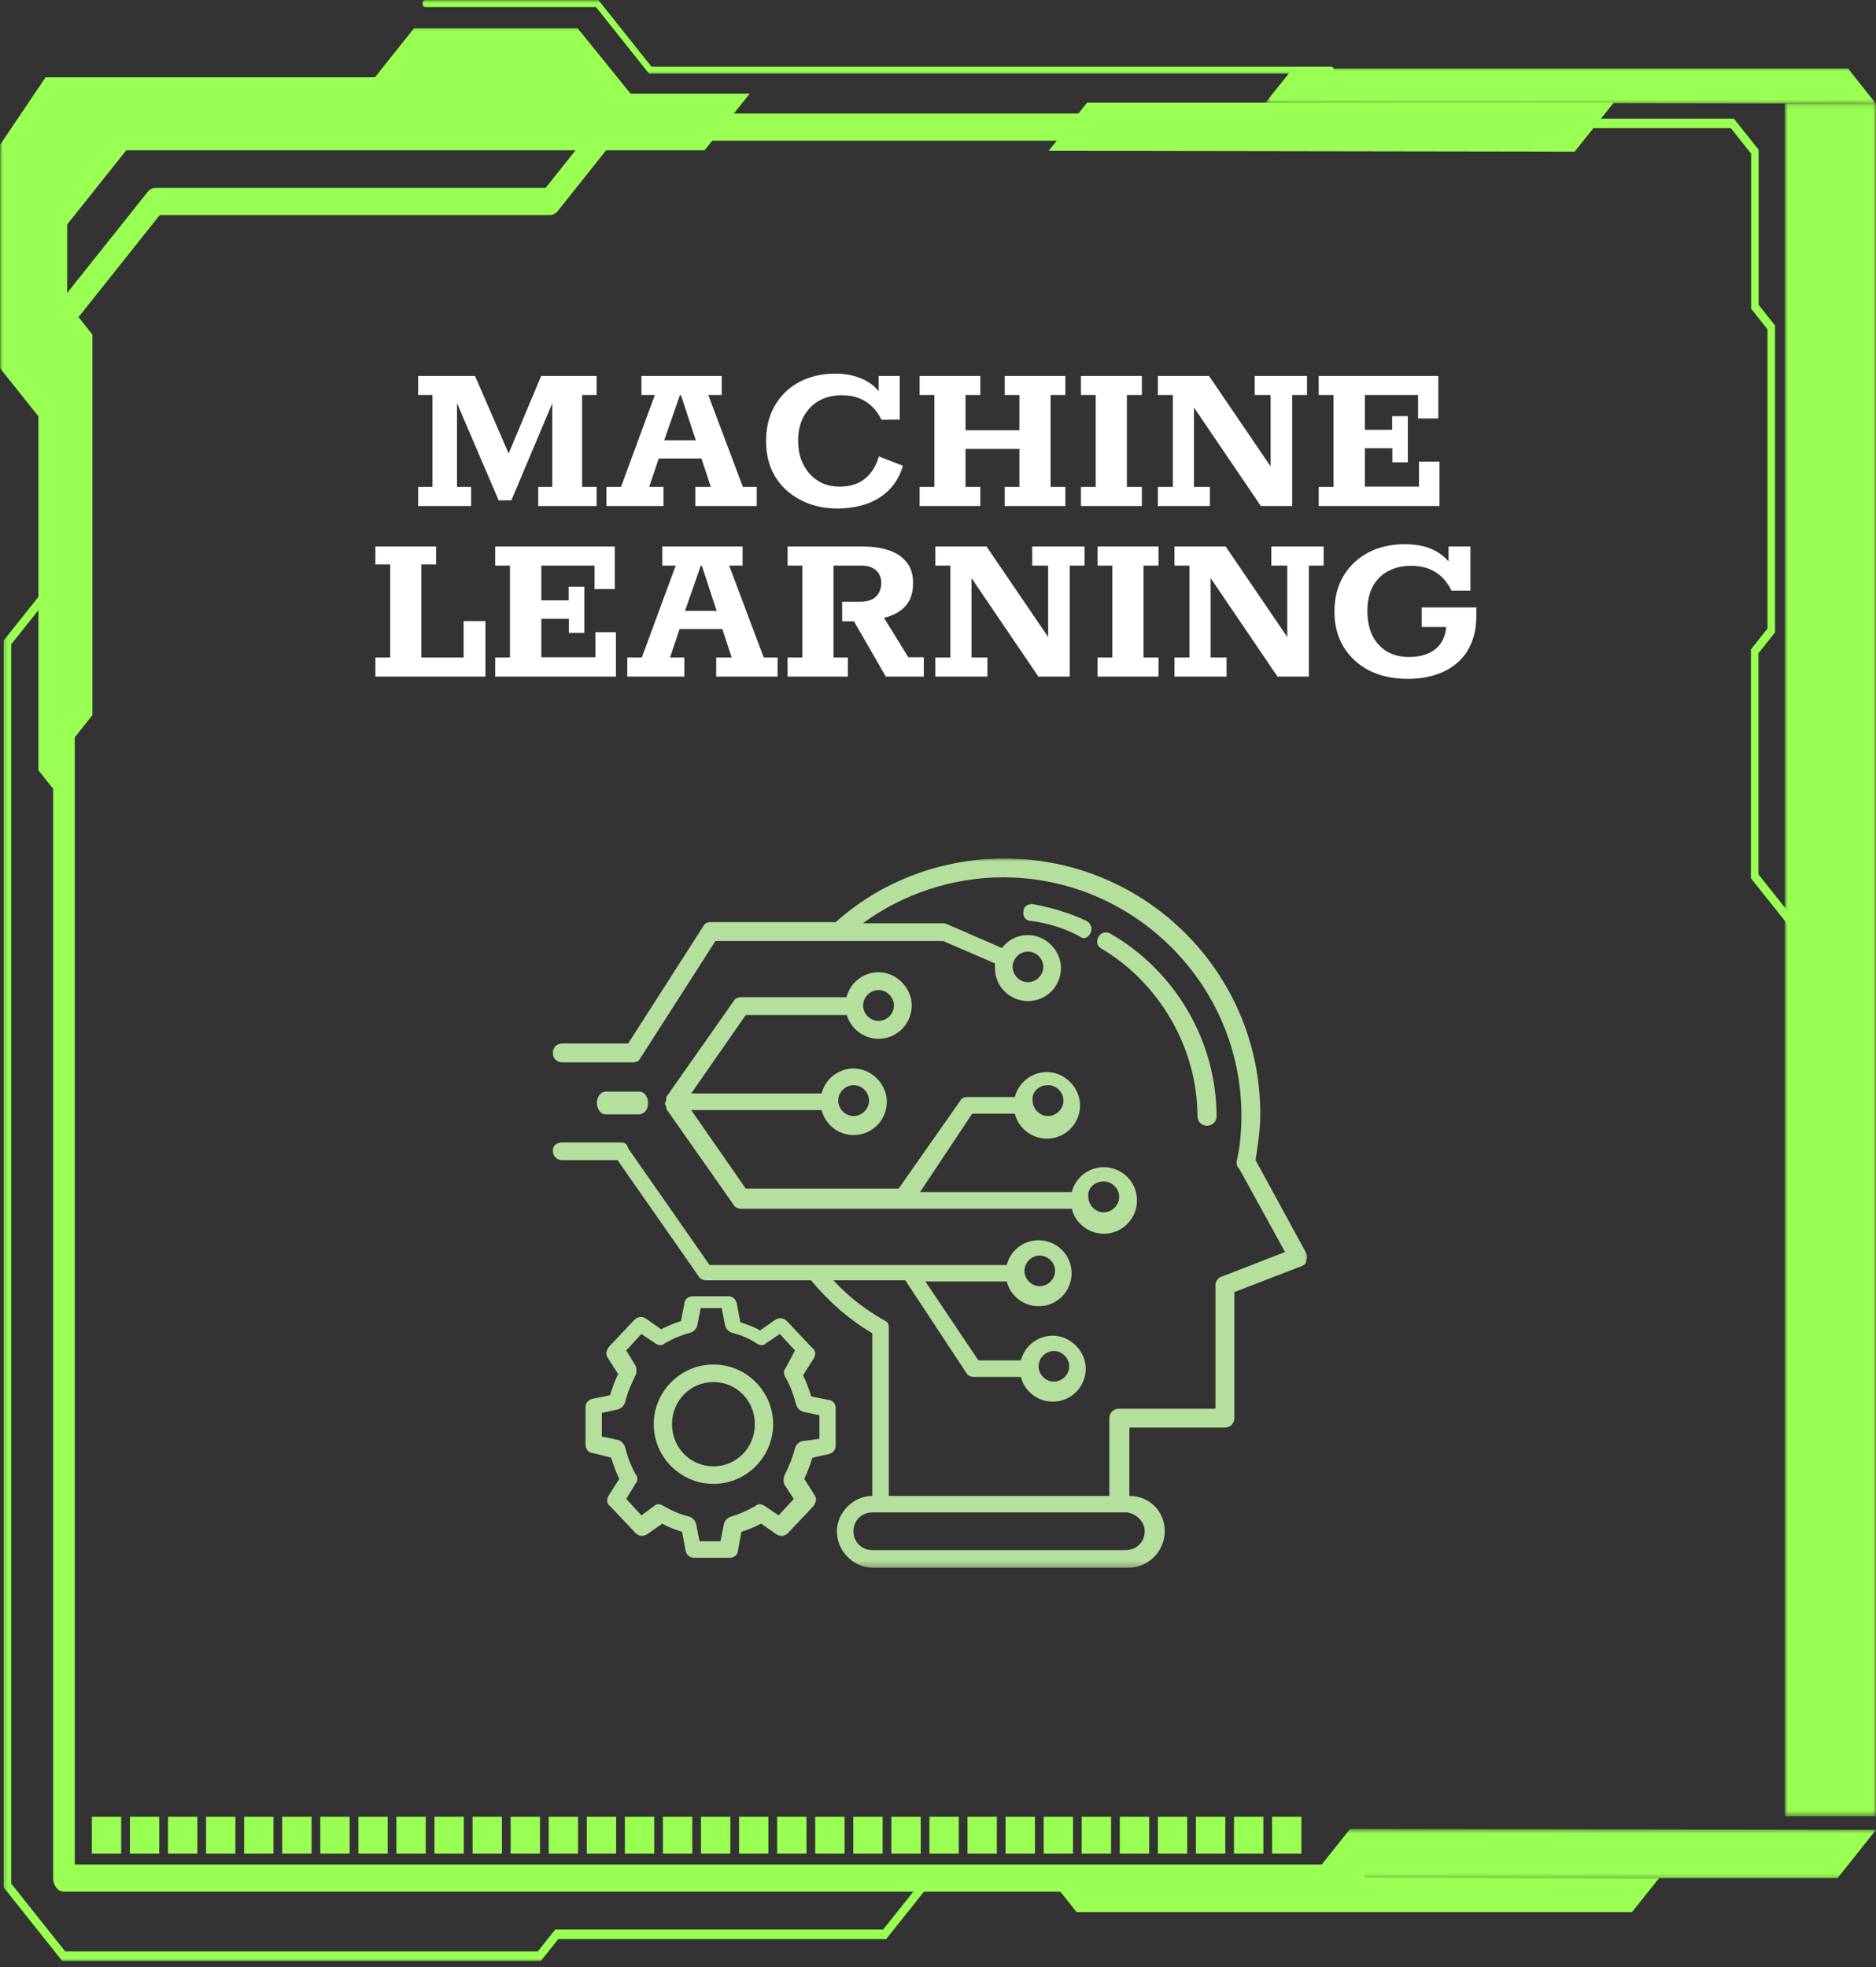 <svg width="330" height="346" viewBox="0 0 330 346" fill="none" xmlns="http://www.w3.org/2000/svg">
<rect x="0" y="0" width="330" height="346" fill="#333333" stroke="none"/>
<mask id="mask0_797_184" style="mask-type:luminance" maskUnits="userSpaceOnUse" x="313" y="18" width="17" height="302">
<path d="M313.918 18.106H329.996V319.462H313.918V18.106Z" fill="white"/>
</mask>
<g mask="url(#mask0_797_184)">
<path d="M313.99 319.453H329.976V18.205H313.99V319.453Z" fill="#99FF52"/>
<path d="M313.99 319.453H329.976V18.205H313.99V319.453Z" fill="#99FF52"/>
</g>
<mask id="mask1_797_184" style="mask-type:luminance" maskUnits="userSpaceOnUse" x="230" y="321" width="100" height="10">
<path d="M230.465 321.616H330V330.667H230.465V321.616Z" fill="white"/>
</mask>
<g mask="url(#mask1_797_184)">
<path d="M330.001 321.848L323.243 330.332H230.6L237.474 321.702L330.001 321.848Z" fill="#99FF52"/>
</g>
<path d="M291.85 330.332L287.082 336.314H189.38L184.488 330.173L291.85 330.332Z" fill="#99FF52"/>
<path d="M184.467 26.53L191.225 18.046H283.868L276.993 26.676L184.467 26.53Z" fill="#99FF52"/>
<mask id="mask2_797_184" style="mask-type:luminance" maskUnits="userSpaceOnUse" x="222" y="11" width="108" height="8">
<path d="M222.564 11.64H329.998V18.541H222.564V11.64Z" fill="white"/>
</mask>
<g mask="url(#mask2_797_184)">
<path d="M222.619 18.047L227.384 12.065H325.086L329.977 18.206L222.619 18.047Z" fill="#99FF52"/>
</g>
<mask id="mask3_797_184" style="mask-type:luminance" maskUnits="userSpaceOnUse" x="0" y="4" width="133" height="138">
<path d="M0 4.381H132.712V141.977H0V4.381Z" fill="white"/>
</mask>
<g mask="url(#mask3_797_184)">
<path d="M131.886 16.464L123.943 26.431H11.82L11.796 141.809L6.758 135.484V73.235L0.023 64.786V25.447L8.021 13.592H65.956L72.824 4.971H101.606L110.916 16.464H131.886Z" fill="#99FF52"/>
</g>
<mask id="mask4_797_184" style="mask-type:luminance" maskUnits="userSpaceOnUse" x="73" y="0" width="163" height="14">
<path d="M73.961 0H235.304V13.188H73.961V0Z" fill="white"/>
</mask>
<g mask="url(#mask4_797_184)">
<path d="M234.167 12.96H114.174L114.026 12.779L104.843 1.247H74.817C74.543 1.247 74.324 0.972 74.324 0.623C74.324 0.279 74.543 0 74.817 0H105.258L105.405 0.181L114.585 11.709H234.167C234.445 11.709 234.664 11.988 234.664 12.332C234.664 12.68 234.445 12.96 234.167 12.96Z" fill="#99FF52"/>
</g>
<path d="M238.168 332.723H11.248C10.197 332.723 9.344 331.657 9.344 330.332V82.695C9.344 81.375 10.197 80.309 11.248 80.309C12.3 80.309 13.153 81.375 13.153 82.695V327.946H238.168C239.22 327.946 240.069 329.012 240.069 330.332C240.069 331.657 239.22 332.723 238.168 332.723Z" fill="#99FF52"/>
<path d="M11.248 132.079L16.259 125.788V58.848L11.207 52.506L11.248 132.079Z" fill="#99FF52"/>
<path d="M10.008 41.751L24.466 23.606H8.326L10.008 41.751Z" fill="#99FF52"/>
<mask id="mask5_797_184" style="mask-type:luminance" maskUnits="userSpaceOnUse" x="0" y="99" width="165" height="247">
<path d="M0.303 99.047H164.277V345.089H0.303V99.047Z" fill="white"/>
</mask>
<g mask="url(#mask5_797_184)">
<path d="M95.151 344.896H10.934L0.648 331.975V112.652L10.544 100.221C10.804 99.898 11.222 99.898 11.479 100.221C11.739 100.548 11.739 101.072 11.479 101.395L1.967 113.335V331.295L11.482 343.236H94.6L97.655 339.392H155.34L163.03 329.747C163.287 329.425 163.708 329.425 163.965 329.747C164.222 330.07 164.222 330.599 163.965 330.921L155.885 341.056H98.207L95.151 344.896Z" fill="#99FF52"/>
</g>
<path d="M315.633 163.721C315.465 163.721 315.294 163.64 315.167 163.476L307.995 154.472V114.217L310.917 110.549V57.923L308.029 54.299V27.02L304.457 22.536H276.661C276.294 22.536 275.996 22.162 275.996 21.701C275.996 21.246 276.294 20.872 276.661 20.872H305.001L309.351 26.332V53.615L312.239 57.24V111.233L309.32 114.901V153.789L316.102 162.303C316.359 162.629 316.359 163.154 316.102 163.476C315.972 163.64 315.804 163.721 315.633 163.721Z" fill="#99FF52"/>
<path d="M223.768 319.535H228.929V326.015H223.768V319.535Z" fill="#99FF52"/>
<path d="M217.068 319.535H222.234V326.015H217.068V319.535Z" fill="#99FF52"/>
<path d="M210.373 319.535H215.538V326.015H210.373V319.535Z" fill="#99FF52"/>
<path d="M203.674 319.535H208.839V326.015H203.674V319.535Z" fill="#99FF52"/>
<path d="M196.98 319.535H202.142V326.015H196.98V319.535Z" fill="#99FF52"/>
<path d="M190.279 319.535H195.445V326.015H190.279V319.535Z" fill="#99FF52"/>
<path d="M183.584 319.535H188.749V326.015H183.584V319.535Z" fill="#99FF52"/>
<path d="M176.887 319.535H182.052V326.015H176.887V319.535Z" fill="#99FF52"/>
<path d="M170.191 319.535H175.353V326.015H170.191V319.535Z" fill="#99FF52"/>
<path d="M163.492 319.535H168.657V326.015H163.492V319.535Z" fill="#99FF52"/>
<path d="M156.795 319.535H161.96V326.015H156.795V319.535Z" fill="#99FF52"/>
<path d="M150.098 319.535H155.263V326.015H150.098V319.535Z" fill="#99FF52"/>
<path d="M143.4 319.535H148.566V326.015H143.4V319.535Z" fill="#99FF52"/>
<path d="M136.705 319.535H141.867V326.015H136.705V319.535Z" fill="#99FF52"/>
<path d="M130.006 319.535H135.171V326.015H130.006V319.535Z" fill="#99FF52"/>
<path d="M123.309 319.535H128.474V326.015H123.309V319.535Z" fill="#99FF52"/>
<path d="M116.613 319.535H121.779V326.015H116.613V319.535Z" fill="#99FF52"/>
<path d="M109.918 319.535H115.08V326.015H109.918V319.535Z" fill="#99FF52"/>
<path d="M103.221 319.535H108.383V326.015H103.221V319.535Z" fill="#99FF52"/>
<path d="M96.522 319.535H101.687V326.015H96.522V319.535Z" fill="#99FF52"/>
<path d="M89.824 319.535H94.99V326.015H89.824V319.535Z" fill="#99FF52"/>
<path d="M83.127 319.535H88.289V326.015H83.127V319.535Z" fill="#99FF52"/>
<path d="M76.432 319.535H81.594V326.015H76.432V319.535Z" fill="#99FF52"/>
<path d="M69.731 319.535H74.896V326.015H69.731V319.535Z" fill="#99FF52"/>
<path d="M63.035 319.535H68.2V326.015H63.035V319.535Z" fill="#99FF52"/>
<path d="M56.338 319.535H61.5V326.015H56.338V319.535Z" fill="#99FF52"/>
<path d="M49.643 319.535H54.804V326.015H49.643V319.535Z" fill="#99FF52"/>
<path d="M42.943 319.535H48.109V326.015H42.943V319.535Z" fill="#99FF52"/>
<path d="M36.246 319.535H41.411V326.015H36.246V319.535Z" fill="#99FF52"/>
<path d="M29.549 319.535H34.714V326.015H29.549V319.535Z" fill="#99FF52"/>
<path d="M22.852 319.535H28.013V326.015H22.852V319.535Z" fill="#99FF52"/>
<path d="M16.156 319.535H21.318V326.015H16.156V319.535Z" fill="#99FF52"/>
<path d="M9.761 59.871C9.275 59.871 8.788 59.639 8.415 59.175C7.672 58.242 7.672 56.728 8.415 55.795L25.976 33.745C26.332 33.298 26.819 33.049 27.322 33.049H95.978L105.829 20.67C106.189 20.222 106.672 19.969 107.179 19.969H206.532C207.584 19.969 208.433 21.039 208.433 22.36C208.433 23.68 207.584 24.746 206.532 24.746H107.963L98.109 37.125C97.752 37.572 97.266 37.822 96.763 37.822H28.11L11.107 59.175C10.734 59.639 10.247 59.871 9.761 59.871Z" fill="#99FF52"/>
<path d="M73.554 89V85.64H76.074V69.48H73.554V66.12H83.554L89.474 79.76L95.194 66.12H104.954V69.48H102.394V85.64H104.954V89H94.674V85.64H97.154V70.92L89.954 88H87.714L80.394 70.92V85.64H82.874V89H73.554ZM106.675 89V85.64H109.235L115.195 69.48H112.835V66.12H126.955V69.48H124.595L130.675 85.64H133.115V89H122.315V85.64H125.035L123.395 80.64H115.875L114.195 85.64H116.715V89H106.675ZM116.835 77.44H122.395L119.795 69.52H119.595L116.835 77.44ZM147.393 89.44C145.553 89.44 143.86 89.16 142.313 88.6C140.793 88.04 139.46 87.24 138.313 86.2C137.167 85.16 136.287 83.92 135.673 82.48C135.06 81.013 134.753 79.373 134.753 77.56C134.753 75.187 135.273 73.107 136.313 71.32C137.353 69.533 138.78 68.16 140.593 67.2C142.433 66.213 144.54 65.72 146.913 65.72C148.513 65.72 149.927 65.96 151.153 66.44C152.407 66.893 153.433 67.56 154.233 68.44C155.033 69.293 155.58 70.28 155.873 71.4L154.553 70.68V66.12H158.273V73.8L155.073 73.84C154.327 72.373 153.38 71.293 152.233 70.6C151.113 69.88 149.727 69.52 148.073 69.52C146.473 69.52 145.1 69.867 143.953 70.56C142.833 71.227 141.953 72.16 141.313 73.36C140.7 74.56 140.393 75.933 140.393 77.48C140.393 78.707 140.567 79.813 140.913 80.8C141.287 81.787 141.793 82.64 142.433 83.36C143.1 84.08 143.873 84.64 144.753 85.04C145.66 85.413 146.647 85.6 147.713 85.6C148.833 85.6 149.847 85.413 150.753 85.04C151.66 84.64 152.433 84.053 153.073 83.28C153.74 82.48 154.247 81.48 154.593 80.28L158.833 81.92C158.353 83.547 157.58 84.92 156.513 86.04C155.473 87.133 154.18 87.973 152.633 88.56C151.087 89.12 149.34 89.413 147.393 89.44ZM161.764 89V85.64H164.364V69.48H161.764V66.12H172.444V69.48H169.844V75.68H179.324V69.48H176.724V66.12H187.404V69.48H184.804V85.64H187.404V89H176.724V85.64H179.324V78.96H169.844V85.64H172.444V89H161.764ZM190.145 89V85.64H192.745V69.48H190.145V66.12H200.865V69.48H198.225V85.64H200.865V89H190.145ZM203.671 89V85.64H206.311V69.48H203.671V66.12H212.671L223.511 82.04V69.48H220.711V66.12H229.911V69.48H227.311V89H221.791L210.031 71.68V85.64H212.831V89H203.671ZM231.967 89V85.64H234.567V69.48H231.967V66.12H253.007V73.6H249.447V69.48H240.087V75.6H244.887V73.2H247.647V81.32H244.927V78.84H240.087V85.6H249.607V81.2H253.207V89H231.967ZM66.033 119V115.64H68.633V99.28H66.033V96.12H76.713V99.28H74.113V115.64H81.553V109.24H85.393V119H66.033ZM87.104 119V115.64H89.704V99.48H87.104V96.12H108.144V103.6H104.584V99.48H95.224V105.6H100.024V103.2H102.784V111.32H100.064V108.84H95.224V115.6H104.744V111.2H108.344V119H87.104ZM110.343 119V115.64H112.903L118.863 99.48H116.503V96.12H130.623V99.48H128.263L134.343 115.64H136.783V119H125.983V115.64H128.703L127.063 110.64H119.543L117.863 115.64H120.383V119H110.343ZM120.503 107.44H126.063L123.463 99.52H123.263L120.503 107.44ZM138.541 119V115.64H141.141V99.48H138.541V96.12H151.741C153.501 96.12 155.048 96.347 156.381 96.8C157.715 97.253 158.755 97.96 159.501 98.92C160.248 99.853 160.621 101.08 160.621 102.6C160.621 103.64 160.435 104.573 160.061 105.4C159.688 106.2 159.115 106.88 158.341 107.44C157.595 107.973 156.648 108.387 155.501 108.68L159.781 115.6H162.501V119H155.821L150.221 109.28H148.141V105.84H151.221C152.181 105.84 152.928 105.693 153.461 105.4C154.021 105.08 154.421 104.667 154.661 104.16C154.901 103.653 155.021 103.107 155.021 102.52C155.021 101.933 154.888 101.413 154.621 100.96C154.381 100.507 153.995 100.147 153.461 99.88C152.955 99.613 152.315 99.48 151.541 99.48H146.621V115.64H149.141V119H138.541ZM164.534 119V115.64H167.174V99.48H164.534V96.12H173.534L184.374 112.04V99.48H181.574V96.12H190.774V99.48H188.174V119H182.654L170.894 101.68V115.64H173.694V119H164.534ZM193.07 119V115.64H195.67V99.48H193.07V96.12H203.79V99.48H201.15V115.64H203.79V119H193.07ZM206.597 119V115.64H209.237V99.48H206.597V96.12H215.597L226.437 112.04V99.48H223.637V96.12H232.837V99.48H230.237V119H224.717L212.957 101.68V115.64H215.757V119H206.597ZM247.653 119.4C245.039 119.4 242.759 118.907 240.813 117.92C238.893 116.907 237.399 115.52 236.333 113.76C235.266 111.973 234.733 109.907 234.733 107.56C234.733 105.213 235.253 103.147 236.293 101.36C237.359 99.573 238.813 98.187 240.653 97.2C242.519 96.213 244.679 95.72 247.133 95.72C249.586 95.72 251.586 96.24 253.133 97.28C254.679 98.32 255.733 99.653 256.293 101.28L254.813 100.68V96.12H258.653V103.88H255.333C254.639 102.467 253.706 101.387 252.533 100.64C251.359 99.893 249.919 99.52 248.213 99.52C246.666 99.52 245.306 99.84 244.133 100.48C242.986 101.093 242.093 102 241.453 103.2C240.839 104.373 240.533 105.787 240.533 107.44C240.533 109.12 240.826 110.573 241.413 111.8C242.026 113 242.879 113.933 243.973 114.6C245.093 115.24 246.399 115.56 247.893 115.56C248.826 115.56 249.693 115.44 250.493 115.2C251.293 114.96 251.986 114.6 252.573 114.12C253.159 113.613 253.613 112.987 253.933 112.24C254.253 111.493 254.413 110.613 254.413 109.6L256.493 110.28H250.093V106.84H259.693V108.32C259.693 110.133 259.399 111.733 258.813 113.12C258.253 114.48 257.439 115.627 256.373 116.56C255.306 117.493 254.026 118.2 252.533 118.68C251.066 119.16 249.439 119.4 247.653 119.4Z" fill="white"/>
<mask id="mask6_797_184" style="mask-type:luminance" maskUnits="userSpaceOnUse" x="97" y="151" width="133" height="125">
<path d="M97 151H230V275.755H97V151Z" fill="white"/>
</mask>
<g mask="url(#mask6_797_184)">
<path d="M229.784 220.422L220.863 204.053C221.278 201.359 221.693 198.664 221.693 195.97C221.693 171.102 201.569 151 176.676 151C165.681 151 155.101 154.939 147.01 162.189H125.021C124.397 162.189 123.982 162.398 123.777 162.813L110.499 183.536H98.88C97.845 183.536 97.221 184.366 97.221 185.195C97.221 186.021 97.845 186.851 98.88 186.851H111.328C111.952 186.851 112.367 186.645 112.573 186.23L125.851 165.508H165.887L175.016 169.443C175.016 169.652 175.016 170.067 175.016 170.273C175.016 173.588 177.711 176.077 180.824 176.077C184.142 176.077 186.631 173.382 186.631 170.273C186.631 167.163 183.937 164.469 180.824 164.469C178.955 164.469 177.296 165.299 176.261 166.749L166.716 162.604C166.511 162.604 166.301 162.398 166.096 162.398H151.783C158.835 157.219 167.546 154.315 176.466 154.315C199.495 154.315 218.371 173.173 218.371 196.179C218.371 198.87 218.165 201.564 217.541 204.259C217.541 204.674 217.541 205.294 217.956 205.503L226.047 220.217L214.847 224.567C214.223 224.776 213.808 225.396 213.808 226.02V247.778H196.796C195.967 247.778 195.137 248.399 195.137 249.438V263.116H156.346V233.48C156.346 232.859 156.136 232.445 155.516 232.235C151.988 230.165 149.294 228.091 146.596 225.191H159.249L170.038 241.563C170.244 241.974 170.868 242.184 171.283 242.184H179.579C180.203 244.669 182.483 246.534 185.181 246.534C188.5 246.534 190.989 243.843 190.989 240.734C190.989 237.624 188.291 234.93 185.181 234.93C182.483 234.93 180.203 236.795 179.579 239.284H172.113L162.777 225.396H177.09C177.711 227.885 179.994 229.75 182.692 229.75C186.011 229.75 188.5 227.056 188.5 223.946C188.5 220.631 185.802 218.142 182.692 218.142C179.994 218.142 177.711 220.011 177.09 222.496H124.812L110.499 201.979C110.293 201.149 109.878 200.944 109.254 200.944H98.88C97.845 200.944 97.221 201.564 97.221 202.394C97.221 203.224 97.845 204.053 98.88 204.053H108.63L122.947 224.567C123.153 224.981 123.777 225.191 124.191 225.191H142.653C145.971 229.126 149.294 232.03 153.442 234.515V263.116C150.123 263.116 147.216 266.016 147.216 269.331C147.216 272.855 150.123 275.755 153.648 275.755H198.456C201.983 275.755 204.887 272.855 204.887 269.331C204.887 265.807 202.193 263.116 198.665 263.116V251.093H215.467C216.297 251.093 217.126 250.473 217.126 249.438V227.261L228.951 222.702C229.369 222.496 229.784 222.291 229.784 221.876C229.989 221.252 229.989 220.837 229.784 220.422ZM180.824 167.373C182.278 167.373 183.522 168.613 183.522 170.067C183.522 171.517 182.278 172.762 180.824 172.762C179.374 172.762 178.126 171.517 178.126 170.067C178.126 168.613 179.374 167.373 180.824 167.373ZM185.387 237.624C186.841 237.624 188.085 238.869 188.085 240.319C188.085 241.769 186.841 243.013 185.387 243.013C183.937 243.013 182.692 241.769 182.692 240.319C182.692 238.869 183.937 237.624 185.387 237.624ZM182.898 220.837C184.352 220.837 185.596 222.081 185.596 223.531C185.596 224.981 184.352 226.226 182.898 226.226C181.448 226.226 180.203 224.981 180.203 223.531C180.203 222.081 181.448 220.837 182.898 220.837ZM201.363 269.331C201.363 271.196 199.909 272.646 198.041 272.646H153.442C151.573 272.646 150.123 271.196 150.123 269.331C150.123 267.466 151.573 266.016 153.442 266.016H198.25C199.909 266.221 201.363 267.671 201.363 269.331Z" fill="#B5DF9C"/>
</g>
<path d="M210.64 196.34C210.64 197.17 211.272 198 212.32 198C213.16 198 214 197.376 214 196.34C214 183.281 206.861 170.843 195.31 164.207C194.47 163.792 193.63 164.001 193.21 164.828C192.791 165.658 192.999 166.488 193.839 166.903C203.921 172.914 210.64 184.317 210.64 196.34Z" fill="#B5DF9C"/>
<path d="M191.848 164.062C192.235 163.218 191.848 162.374 191.074 161.955C187.973 160.476 184.876 159.635 181.587 159C180.812 159 180.038 159.422 180.038 160.267C179.843 161.111 180.425 161.955 181.2 161.955C184.297 162.374 187.199 163.218 189.912 164.694C190.687 165.329 191.461 164.907 191.848 164.062Z" fill="#B5DF9C"/>
<path d="M125.5 240C119.713 240 115 244.734 115 250.5C115 256.266 119.713 261 125.5 261C131.287 261 136 256.266 136 250.5C136 244.734 131.287 240 125.5 240ZM125.5 257.911C121.427 257.911 118.212 254.618 118.212 250.5C118.212 246.382 121.427 243.089 125.5 243.089C129.573 243.089 132.784 246.382 132.784 250.5C132.784 254.618 129.573 257.911 125.5 257.911Z" fill="#B5DF9C"/>
<path d="M145.772 255.766C146.591 255.557 147 254.936 147 254.316V247.684C147 246.854 146.388 246.234 145.772 246.234L142.705 245.614C142.295 244.37 141.886 243.125 141.27 241.885L143.114 238.982C143.523 238.361 143.523 237.532 142.907 237.117L138.406 232.353C137.79 231.729 136.972 231.729 136.359 232.144L133.698 234.008C132.676 233.388 131.448 232.973 130.221 232.559L129.605 229.244C129.402 228.415 128.786 228 128.171 228H121.829C121.011 228 120.395 228.624 120.395 229.244L119.783 232.353C118.552 232.768 117.53 233.182 116.302 233.803L113.641 231.938C113.028 231.523 112.21 231.523 111.594 232.144L107.093 236.912C106.683 237.532 106.477 238.152 106.886 238.776L108.73 241.676C108.114 242.92 107.705 244.164 107.295 245.405L104.228 246.029C103.409 246.234 103 246.854 103 247.478V254.107C103 254.936 103.612 255.557 104.228 255.557L107.502 256.386C107.911 257.63 108.32 258.875 108.932 260.115L107.093 263.018C106.683 263.639 106.683 264.468 107.295 264.883L111.801 269.647C112.413 270.267 113.231 270.267 113.847 269.856L116.505 267.988C117.53 268.612 118.758 269.027 119.986 269.441L120.601 272.756C120.804 273.585 121.42 274 122.032 274H128.377C129.196 274 129.811 273.376 129.811 272.756L130.423 269.441C131.651 269.027 132.676 268.612 133.904 267.988L136.562 269.856C137.178 270.267 137.996 270.267 138.609 269.647L143.114 264.883C143.523 264.259 143.726 263.639 143.317 263.018L141.477 260.115C142.089 258.875 142.498 257.63 142.907 256.386L145.772 255.766ZM141.068 253.487C140.452 253.692 140.043 254.107 139.84 254.731C139.431 256.386 138.815 257.836 137.996 259.495C137.79 259.91 137.79 260.739 137.996 261.154L139.633 263.639L136.972 266.538L134.516 264.883C133.904 264.468 133.288 264.468 132.879 264.883C131.448 265.709 130.014 266.333 128.58 266.747C127.968 266.953 127.559 267.368 127.352 267.988L126.74 271.097H123.057L122.441 267.988C122.238 267.368 121.829 266.953 121.214 266.747C119.577 266.333 118.142 265.709 116.712 264.883C116.096 264.468 115.484 264.468 115.075 264.883L112.822 266.538L110.164 263.639L111.801 260.945C112.21 260.53 112.21 259.7 111.801 259.286C110.982 257.836 110.367 256.181 109.957 254.522C109.754 253.901 109.345 253.487 108.73 253.277L105.865 252.657V248.513L108.73 247.893C109.345 247.684 109.754 247.269 109.957 246.649C110.367 244.99 110.982 243.54 111.801 241.885C112.004 241.47 112.004 240.641 111.801 240.226L110.164 237.532L112.822 234.632L115.278 236.288C115.893 236.702 116.505 236.702 116.915 236.288C118.349 235.462 119.783 234.838 121.42 234.423C122.032 234.218 122.441 233.803 122.648 233.182L123.26 230.074H126.943L127.559 233.182C127.762 233.803 128.171 234.218 128.786 234.423C130.423 234.838 131.858 235.462 133.085 236.288C133.698 236.702 134.313 236.702 134.722 236.288L137.178 234.632L139.84 237.532L138.199 240.641C137.79 241.055 137.79 241.676 138.199 242.296C139.021 243.749 139.633 245.405 140.043 247.064C140.249 247.684 140.658 248.099 141.27 248.308L144.135 248.928V253.072L141.068 253.487Z" fill="#B5DF9C"/>
<path d="M148.907 178.319C149.534 180.827 151.826 182.708 154.538 182.708C157.874 182.708 160.377 179.99 160.377 176.852C160.377 173.719 157.664 171 154.538 171C151.826 171 149.534 172.882 148.907 175.389H130.348C129.931 175.389 129.304 175.6 129.097 176.019L117.207 192.954V193.165V193.372C117.207 193.583 117 193.791 117 194.002C117 194.209 117 194.417 117.207 194.628V194.835V195.046L129.097 211.981C129.304 212.4 129.931 212.611 130.348 212.611H188.53C189.154 215.118 191.449 217 194.162 217C197.498 217 200 214.281 200 211.148C200 207.799 197.288 205.292 194.162 205.292C191.449 205.292 189.154 207.173 188.53 209.681H161.838L171.012 195.883H178.518C179.146 198.391 181.441 200.273 184.15 200.273C187.486 200.273 189.992 197.554 189.992 194.417C189.992 191.283 187.279 188.564 184.15 188.564C181.441 188.564 179.146 190.446 178.518 192.954H170.178C169.554 192.954 169.137 193.165 168.927 193.583L158.081 209.055H131.182L121.587 195.254H144.526C145.154 197.765 147.446 199.647 150.158 199.647C153.494 199.647 155.996 196.928 155.996 193.791C155.996 190.653 153.287 187.935 150.158 187.935C147.446 187.935 145.154 189.816 144.526 192.328H121.587L131.182 178.527H148.907V178.319ZM154.538 174.137C155.996 174.137 157.247 175.389 157.247 176.852C157.247 178.319 155.996 179.571 154.538 179.571C153.077 179.571 151.826 178.319 151.826 176.852C151.826 175.389 153.077 174.137 154.538 174.137ZM184.36 190.865C185.818 190.865 187.069 192.117 187.069 193.583C187.069 195.046 185.818 196.298 184.36 196.298C182.899 196.298 181.648 195.046 181.648 193.583C181.441 192.117 182.692 190.865 184.36 190.865ZM194.162 207.799C195.62 207.799 196.871 209.055 196.871 210.518C196.871 211.981 195.62 213.237 194.162 213.237C192.7 213.237 191.449 211.981 191.449 210.518C191.243 209.055 192.494 207.799 194.162 207.799ZM150.158 190.865C151.619 190.865 152.87 192.117 152.87 193.583C152.87 195.046 151.619 196.298 150.158 196.298C148.697 196.298 147.446 195.046 147.446 193.583C147.446 192.117 148.697 190.865 150.158 190.865Z" fill="#B5DF9C"/>
<path d="M112.435 196C113.218 196 114 195.251 114 194.002C114 193.001 113.412 192 112.435 192H106.565C105.782 192 105 192.749 105 194.002C105 194.999 105.588 196 106.565 196H112.435Z" fill="#B5DF9C"/>
</svg>
